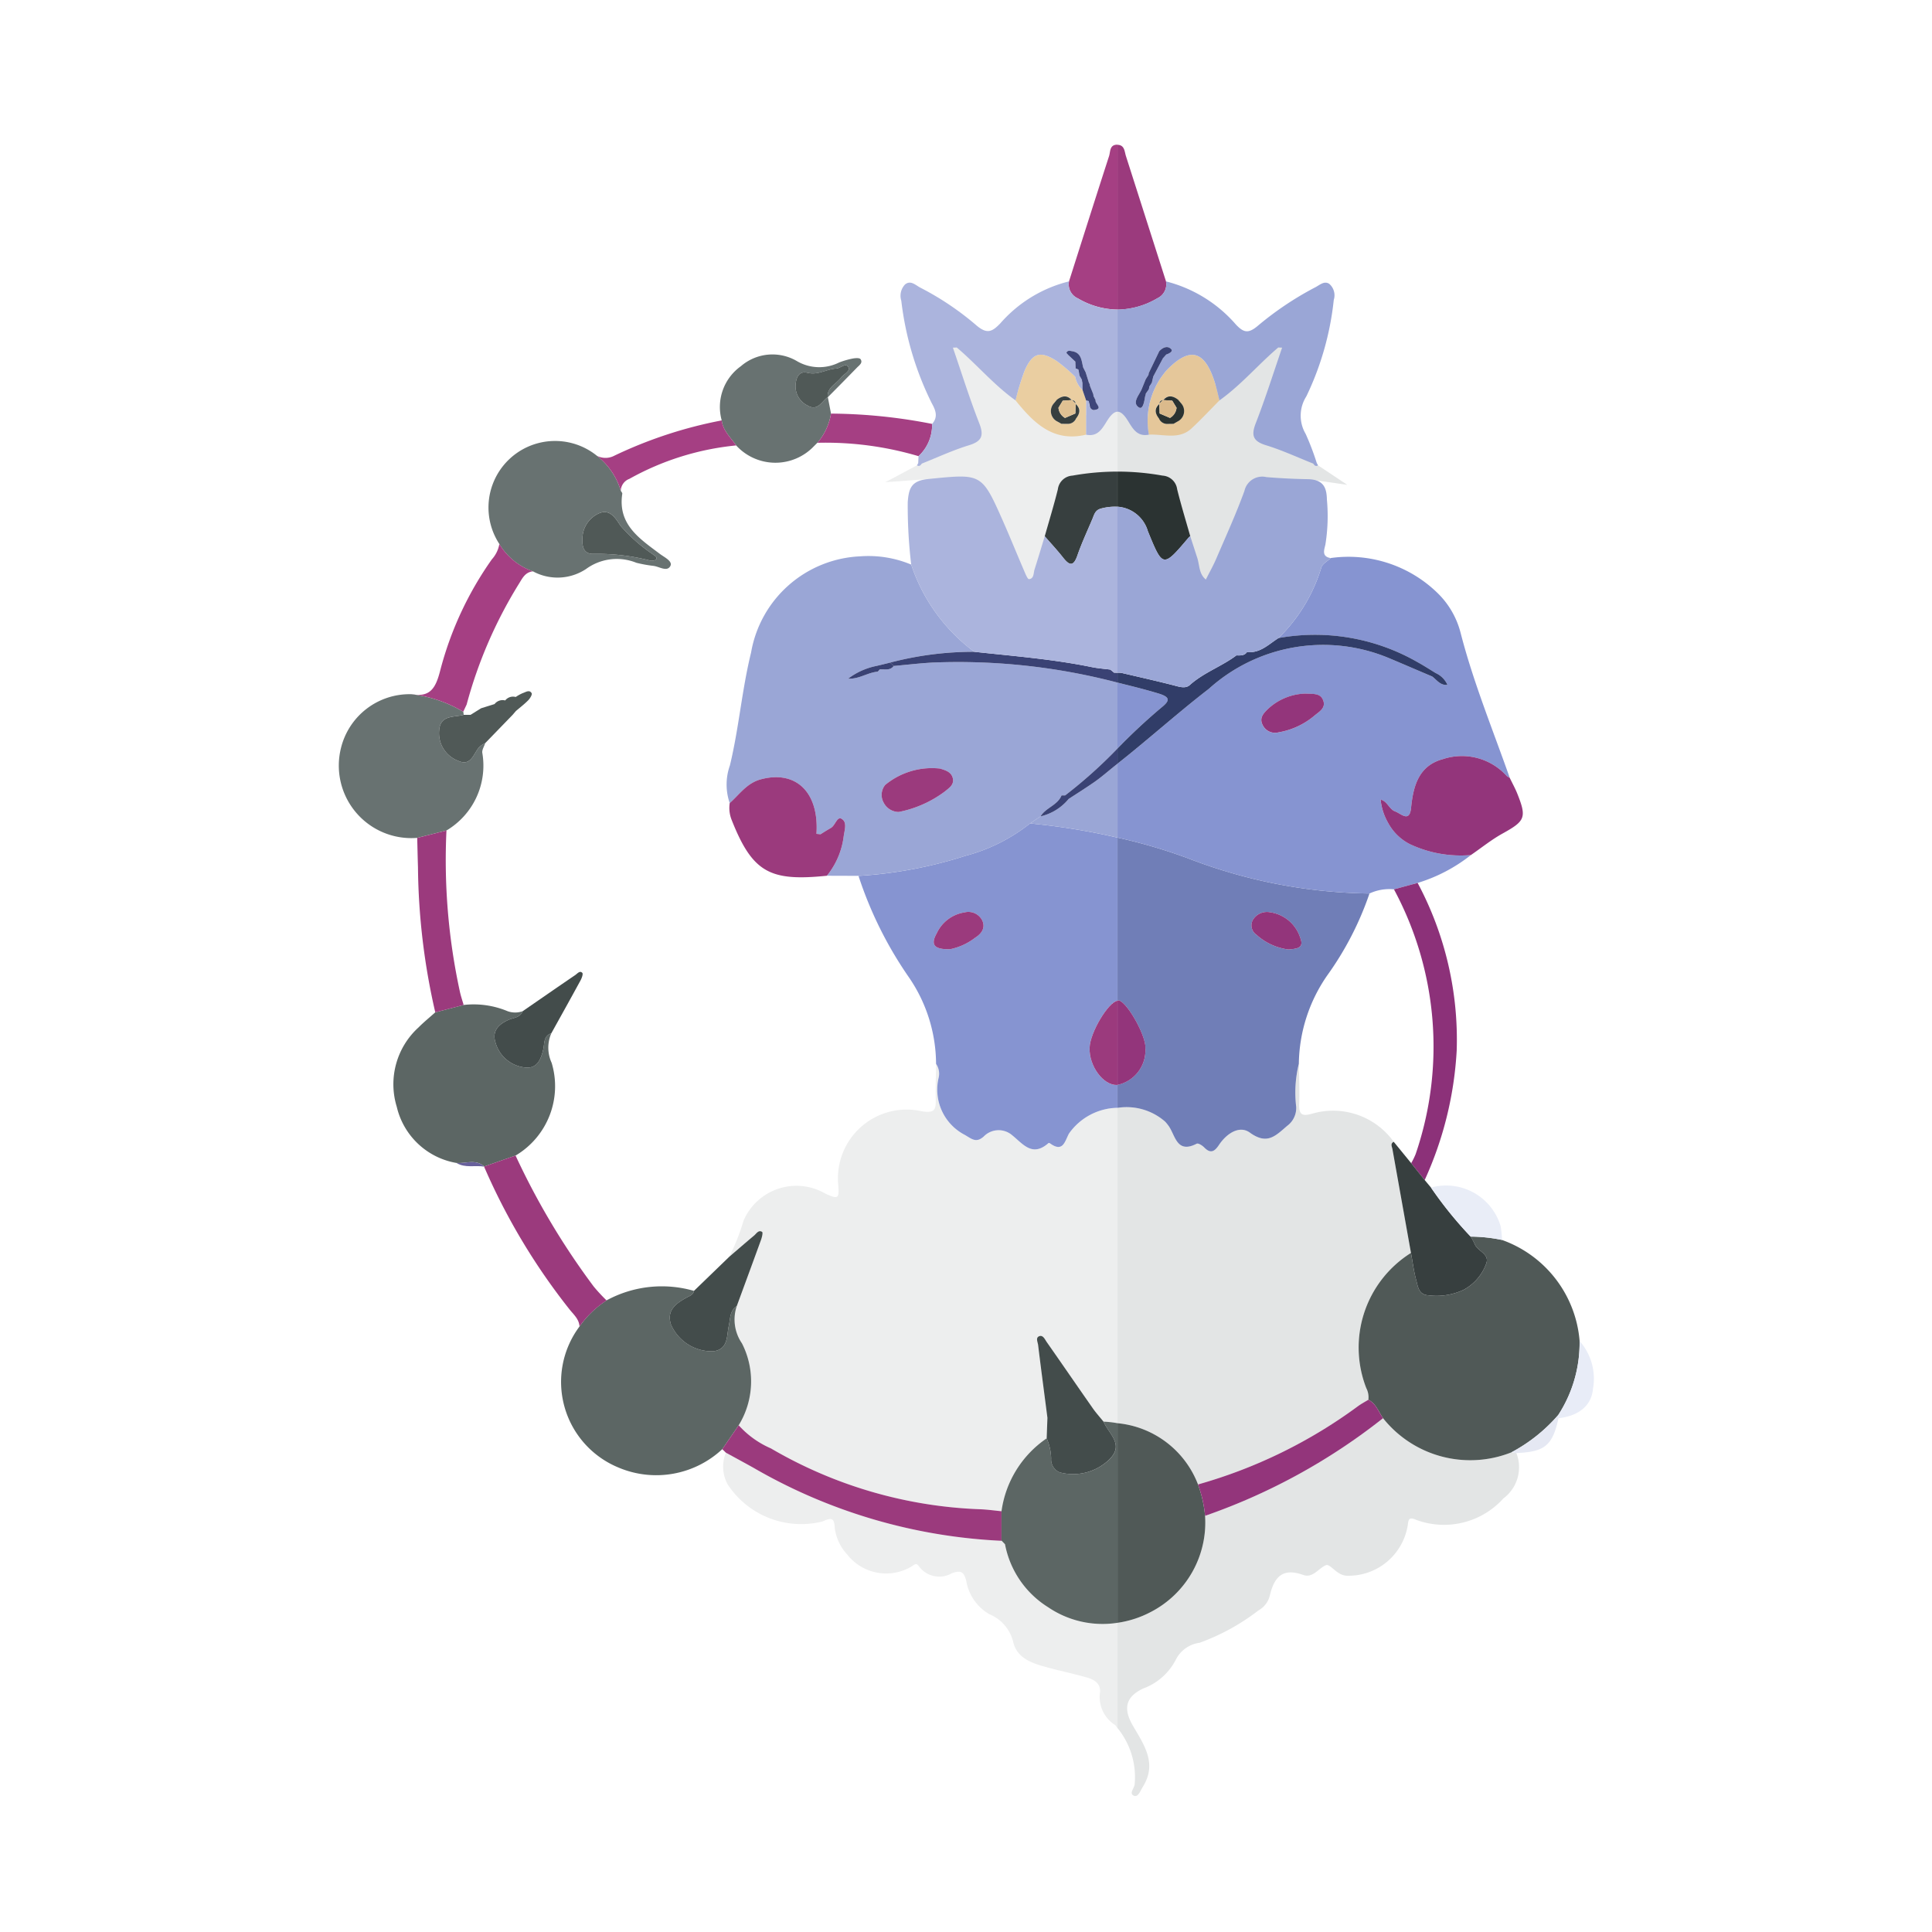 <svg xmlns="http://www.w3.org/2000/svg" width="100%" height="100%" viewBox="-2.72 -2.72 37.44 37.44"><path fill="#edeeee" d="M18.87 4.939l-.923.658-2.363-1.905.382 1.981-.916.625-.614.327.829-.062 1.977 2.298 1.694.091V4.987l-.066-.048z"/><path fill="#e3e5e5" d="M22.777 6.588l.612.088-.567-.378-.896-1.004.34-1.475-2.627 1.676-.703-.508v3.965l1.8.096 2.041-2.46z"/><path fill="#e9edf8" d="M17.564 25.152l-.001.004.001-.004z"/><path fill="#edeeee" d="M17.995 19.248c-.08.152-.115.371-.365.19-.008-.006-.027-.012-.031-.007-.324.286-.501.005-.725-.17a.402.402 0 00-.53.044c-.146.126-.223.053-.365-.03a.988.988 0 01-.507-1.118.336.336 0 00-.051-.26c-.003.225-.013.45-.007.675.005.203-.012.29-.28.241a1.332 1.332 0 00-1.611 1.415c.022.275.01.303-.25.182a1.115 1.115 0 00-1.583.523 4.166 4.166 0 01-.278.702c.16-.137.318-.275.48-.41.046-.038.087-.117.157-.072.019.013-.003.104-.021.154-.155.428-.313.855-.47 1.283a.814.814 0 00.1.722 1.622 1.622 0 01-.063 1.588 1.805 1.805 0 00.624.448 8.636 8.636 0 004.067 1.18c.134.006.268.025.402.038a2.046 2.046 0 01.875-1.414l.016-.396c-.061-.469-.124-.938-.18-1.407-.008-.059-.056-.148.023-.176.073-.025.108.066.145.118.297.425.59.853.888 1.278.064.091.14.174.21.262a1.951 1.951 0 01.27.03v-6.112a1.173 1.173 0 00-.94.499z"/><path fill="#e3e5e5" d="M20.496 26.047a9.61 9.61 0 003.103-1.52c.063-.044.132-.08.198-.121a.378.378 0 00-.04-.227 2.165 2.165 0 01.866-2.62l-.36-2.009c-.008-.05-.045-.107.026-.143a1.447 1.447 0 00-1.578-.546c-.2.058-.261.019-.254-.188.01-.258-.003-.518-.006-.778a2.326 2.326 0 00-.052.836.43.43 0 01-.175.367c-.226.193-.387.375-.723.131-.205-.15-.455.022-.598.238-.087.13-.163.175-.288.048-.037-.038-.116-.087-.145-.072-.39.202-.411-.162-.547-.349a.863.863 0 00-.064-.078 1.133 1.133 0 00-.923-.267v6.111a1.86 1.86 0 011.56 1.187z"/><path fill="#8694d1" d="M18.926 18.306c-.268.007-.544-.369-.531-.722.01-.298.365-.887.54-.91v-3.162a13.082 13.082 0 00-1.693-.275 3.408 3.408 0 01-1.25.627 8.48 8.48 0 01-2.075.39 7.566 7.566 0 00.973 1.96 2.987 2.987 0 01.53 1.683.336.336 0 01.052.26.988.988 0 00.507 1.117c.142.084.22.157.364.031a.402.402 0 01.53-.043c.225.174.402.455.726.169.005-.005.023.001.031.007.25.181.284-.038.365-.19a1.173 1.173 0 01.94-.5v-.445zm-2.75-2.853a1.186 1.186 0 01-.487.222c-.306.006-.38-.086-.257-.307a.713.713 0 01.54-.407.301.301 0 01.342.154c.072.154-.023.266-.138.338z"/><path fill="#707eb7" d="M19.859 19.016a.863.863 0 01.064.078c.136.187.156.551.547.35.03-.016.108.033.145.071.125.128.201.082.288-.048.143-.216.393-.387.598-.238.336.244.497.062.723-.131a.43.43 0 00.175-.367 2.328 2.328 0 01.051-.836 3.066 3.066 0 01.55-1.712 6.077 6.077 0 00.819-1.588 10.056 10.056 0 01-3.501-.676 10.29 10.29 0 00-1.382-.407v3.162l.013-.008c.147.001.511.621.527.898v.034a.682.682 0 01-.54.705v.446a1.133 1.133 0 01.923.267zm1.708-3.922a.318.318 0 01.322-.136.718.718 0 01.587.493c.086.211-.075.214-.227.229a1.138 1.138 0 01-.62-.285.218.218 0 01-.062-.3z"/><path fill="#6fbbe0" d="M17.43 13.129l.015-.03z"/><path fill="#9aa6d6" d="M18.466 12.45c-.156.108-.318.209-.477.313a.995.995 0 01-.544.336l-.016.03.016-.03-.203.138a12.97 12.97 0 011.694.275v-1.433c-.157.123-.305.258-.47.371z"/><path fill="#8694d1" d="M23.819 14.595a.915.915 0 01.474-.081l.46-.124a3.133 3.133 0 001.031-.54 2.312 2.312 0 01-1.18-.211.987.987 0 01-.427-.42 1.12 1.12 0 01-.143-.443c.132.03.165.186.283.229.113.04.28.223.308-.069.042-.427.15-.82.617-.945a1.168 1.168 0 011.237.327.23.23 0 00.058.035c-.327-.93-.703-1.844-.95-2.801a1.645 1.645 0 00-.447-.778 2.472 2.472 0 00-2.071-.68c-.064.062-.165.113-.184.186a3.197 3.197 0 01-.83 1.366 3.994 3.994 0 012.7.468c.118.065.231.14.347.209a.454.454 0 01.228.228c-.137.017-.205-.093-.296-.16-.278-.12-.555-.239-.834-.356a3.305 3.305 0 00-3.493.593c-.604.466-1.17.98-1.771 1.451v1.433a10.286 10.286 0 011.382.407 10.056 10.056 0 003.5.676zM21.84 11.03a1.108 1.108 0 01.73-.308c.155.008.298-.013.352.132.055.15-.08.22-.171.296a1.46 1.46 0 01-.695.323.266.266 0 01-.31-.147c-.064-.129.013-.216.094-.296z"/><path fill="#9aa6d6" d="M15.37 10.12c-.257.012-.514.043-.77.066-.072.096-.178.058-.272.069-.016.014-.03.04-.048.042-.194.02-.362.147-.563.134a1.344 1.344 0 01.544-.245l.27-.066a6.374 6.374 0 011.628-.21 3.469 3.469 0 01-1.221-1.689 2.147 2.147 0 00-.987-.16 2.248 2.248 0 00-2.116 1.865c-.178.72-.235 1.463-.41 2.186a1.106 1.106 0 00-.004.731c.19-.168.333-.389.605-.461.681-.18 1.129.253 1.076 1.057l.078.008c.067-.041.133-.083.201-.122.085-.048.119-.225.206-.179.118.064.057.226.043.341a1.51 1.51 0 01-.326.764l.613.002a8.465 8.465 0 002.076-.389 3.408 3.408 0 001.25-.627l.202-.137c.102-.17.329-.213.407-.405h.068a9.196 9.196 0 001.016-.91v-1.277a12.17 12.17 0 00-3.566-.389zm.224 2.495a2.193 2.193 0 01-.897.4.332.332 0 01-.29-.176.306.306 0 01.027-.348 1.425 1.425 0 011.063-.317c.105.033.225.066.25.199.02.12-.077.178-.153.242z"/><path fill="#8694d1" d="M19.725 10.718c-.262-.08-.526-.144-.79-.21v1.277a11.156 11.156 0 01.856-.797c.156-.126.179-.197-.066-.27z"/><path fill="#edeeee" d="M17.59 28.426a1.842 1.842 0 01-.834-1.22l-.067-.071v.004a10.55 10.55 0 01-4.81-1.417q-.266-.147-.532-.291a.716.716 0 00.035.616 1.704 1.704 0 001.835.718c.166-.073.231-.086.24.13a.935.935 0 00.243.512.958.958 0 001.26.22c.055-.04.086-.057.13.009a.488.488 0 00.639.13c.19-.067.231-.006.275.143a.922.922 0 00.444.65.782.782 0 01.469.55c.07.285.327.39.582.462.28.08.567.138.847.218.148.042.28.127.248.31a.64.64 0 00.29.606c.022.02.033.043.052.063v-2.04a1.878 1.878 0 01-1.345-.302z"/><path fill="#e3e5e5" d="M19.256 32.08c.082.032.126-.102.173-.178.282-.454.016-.815-.198-1.186-.19-.329-.134-.555.201-.714a1.16 1.16 0 00.638-.567.604.604 0 01.457-.32 4.213 4.213 0 001.139-.626.453.453 0 00.222-.29c.084-.358.247-.543.648-.398.18.065.29-.121.432-.187.096-.045.215.21.433.202a1.162 1.162 0 001.154-.947c.023-.104-.003-.211.167-.137a1.55 1.55 0 001.693-.415.753.753 0 00.25-.88l-.096-.012a2.16 2.16 0 01-2.487-.662 11.78 11.78 0 01-3.449 1.892 1.952 1.952 0 01-1.055 1.865 1.984 1.984 0 01-.642.208v2.04a1.502 1.502 0 01.333 1.082c0 .08-.121.186-.013.23z"/><path fill="#505957" d="M26.387 21.309a3.053 3.053 0 00-.608-.065 1.27 1.27 0 01.081.148c.055.14.297.185.219.383a.941.941 0 01-.433.499 1.237 1.237 0 01-.692.107c-.184-.012-.196-.17-.229-.293-.047-.172-.07-.352-.102-.528a2.165 2.165 0 00-.866 2.62.38.38 0 01.04.226c.15.075.197.232.285.357a2.16 2.16 0 002.487.662 3.159 3.159 0 00.91-.726 2.561 2.561 0 00.412-1.433 2.274 2.274 0 00-1.504-1.957z"/><path fill="#5c6664" d="M11.558 22.59a.814.814 0 00.1.722 1.622 1.622 0 01-.063 1.588l-.318.463a1.875 1.875 0 01-2.012.356 1.794 1.794 0 01-.755-2.733 1.92 1.92 0 01.524-.506 2.244 2.244 0 011.695-.184c-.015.078-.085.097-.142.129-.204.114-.393.244-.305.52a.863.863 0 00.823.521c.293-.039.255-.3.298-.49.032-.142.015-.292.155-.386zm-5.431-2.773a1.436 1.436 0 01-1.158-1.088 1.488 1.488 0 01.423-1.54c.102-.103.215-.194.323-.291l.55-.143a1.704 1.704 0 01.852.121.435.435 0 00.292 0c-.049.126-.173.124-.274.168-.192.084-.328.218-.251.444a.664.664 0 00.59.48c.223.018.295-.179.335-.358.026-.12.003-.254.155-.306a.7.7 0 00.006.572 1.563 1.563 0 01-.698 1.797l-.611.213.005.002c-.163-.152-.358-.057-.539-.071z"/><path fill="#687271" d="M6.683 11.681c-.02.064-.067.133-.056.191a1.461 1.461 0 01-.695 1.502l-.567.143a1.405 1.405 0 01-1.476-1.746 1.369 1.369 0 011.365-1.038 2.526 2.526 0 011.003.34.333.333 0 01.008.06c-.191.051-.455-.003-.475.305a.572.572 0 00.367.585c.257.117.298-.145.416-.272a.51.51 0 01.11-.07zm.274-3.859a1.29 1.29 0 011.89-1.71 1.353 1.353 0 01.463.677c.01.02.032.042.029.06-.09.597.335.868.727 1.164.085.064.252.142.206.233-.063.124-.216.013-.33 0a2.585 2.585 0 01-.33-.06 1.008 1.008 0 00-.974.12.999.999 0 01-1.028.047 1.226 1.226 0 01-.653-.53zm1.61-.079c-.006.156.042.278.22.27a4.11 4.11 0 011.093.13c.037.008.104-.002.116-.025.026-.05-.035-.069-.067-.098a3.23 3.23 0 01-.624-.551c-.098-.15-.207-.335-.42-.24a.54.54 0 00-.318.514z"/><path fill="#a53f83" d="M18.933.084c-.152-.002-.133.133-.16.219-.262.809-.519 1.62-.777 2.43a.297.297 0 00.174.33 1.545 1.545 0 00.766.216V.086z"/><path fill="#9b3a7d" d="M19.702 3.063a.298.298 0 00.174-.33l-.777-2.43c-.028-.088-.024-.212-.163-.217V3.28a1.548 1.548 0 00.766-.216z"/><path fill="#93357b" d="M26.537 12.353a.232.232 0 01-.058-.035 1.168 1.168 0 00-1.237-.327c-.468.126-.575.518-.617.945-.029.292-.195.11-.308.069-.118-.043-.15-.198-.282-.229a1.119 1.119 0 00.142.444.987.987 0 00.426.419 2.312 2.312 0 001.181.211c.203-.139.396-.296.61-.415.443-.245.476-.31.288-.779-.042-.104-.097-.202-.145-.303z"/><path fill="#687271" d="M13.322 4.974l.062.32a1.15 1.15 0 01-.264.567h-.001l-.066.066a1.03 1.03 0 01-1.507-.015c-.105-.155-.256-.283-.28-.485a.971.971 0 01.371-1.05.936.936 0 011.08-.103.856.856 0 00.825.03 1.6 1.6 0 01.258-.075c.052-.01.136-.017.156.011.05.07-.024.118-.069.164q-.282.29-.567.576c-.017-.193.163-.255.252-.377.052-.07.19-.127.151-.203-.051-.102-.154.018-.237.022-.187.01-.353.134-.559.082-.149-.038-.215.07-.228.22a.413.413 0 00.233.416c.194.114.272-.08.39-.166z"/><path fill="#373f3f" d="M18.063 6.497a.303.303 0 00-.283.266c-.076.305-.168.606-.254.91.117.134.24.266.35.406.122.155.204.195.283-.036.084-.243.194-.477.294-.715.033-.081.052-.163.162-.193a1.026 1.026 0 01.32-.035v-.681a4.967 4.967 0 00-.872.078z"/><path fill="#2b3332" d="M19.525 7.575c.291.711.291.711.794.117a.148.148 0 01.027-.02c-.086-.303-.178-.604-.254-.91a.303.303 0 00-.283-.265 4.94 4.94 0 00-.873-.078v.68a.66.66 0 01.589.476z"/><path fill="#9b3a7d" d="M11.277 25.363l.318-.463a1.801 1.801 0 00.624.448 8.639 8.639 0 004.067 1.18c.135.006.268.025.402.038v.573a10.55 10.55 0 01-4.81-1.417c-.176-.098-.354-.194-.531-.291z"/><path fill="#8c3179" d="M24.293 14.514a6.436 6.436 0 01.421 5.13 1.34 1.34 0 01-.087.177l.262.327a6.964 6.964 0 00.62-2.508 6.445 6.445 0 00-.757-3.25l-.459.124z"/><path fill="#373f3f" d="M25.86 21.392a1.27 1.27 0 00-.08-.148 7.654 7.654 0 01-.769-.95l-.122-.146-.262-.327-.338-.414c-.071.036-.034.093-.025.143l.359 2.01c.033.176.055.356.102.528.033.123.045.28.23.293a1.237 1.237 0 00.69-.107.941.941 0 00.434-.5c.078-.197-.164-.242-.219-.382z"/><path fill="#9b3a7d" d="M6.66 19.886l.611-.213a14.237 14.237 0 001.514 2.538 3.343 3.343 0 00.25.27 1.92 1.92 0 00-.525.505c-.008-.148-.12-.236-.2-.34a12.317 12.317 0 01-1.65-2.76z"/><path fill="#a53f83" d="M6.957 7.822a1.226 1.226 0 00.653.53c-.162.015-.214.15-.286.261a8.733 8.733 0 00-1.001 2.32l-.066.14a2.525 2.525 0 00-1.003-.34c.369.068.472-.13.556-.456a6.606 6.606 0 011.002-2.158.593.593 0 00.145-.297z"/><path fill="#9b3a7d" d="M5.365 13.517l.567-.143a12 12 0 00.26 3.123c.019.087.048.172.073.258l-.55.143a12.993 12.993 0 01-.335-2.807c-.006-.191-.01-.382-.015-.574z"/><path fill="#434c4b" d="M11.558 22.59c-.14.094-.123.244-.155.385-.043.19-.005.452-.298.491a.863.863 0 01-.823-.52c-.088-.277.1-.407.305-.521.057-.032.127-.051.142-.13l.683-.66c.16-.137.318-.275.48-.41.046-.038.087-.117.157-.072.019.013-.003.104-.021.154-.155.428-.313.855-.47 1.283zm-3.594-5.286c-.152.052-.129.187-.155.306-.04.18-.112.376-.334.358a.664.664 0 01-.591-.48c-.077-.226.06-.36.251-.444.1-.044.225-.042.274-.168.34-.234.678-.469 1.018-.7.04-.027.09-.094.137-.043.02.021-.01.103-.035.148-.186.342-.376.682-.565 1.023z"/><path fill="#e5c79a" d="M19.893 4.45a1.487 1.487 0 00-.349 1.253c.28-.015.584.106.828-.122.187-.174.36-.36.54-.542-.034-.13-.06-.263-.104-.39-.197-.586-.481-.645-.915-.2zm.21.998l-.081.045-.132.002a.172.172 0 01-.151-.106c-.077-.098-.098-.194.01-.285a.064.064 0 01.07-.068c.092-.114.19-.085.29-.011l.059.07a.226.226 0 01-.066.353z"/><path fill="#eacea1" d="M18.33 5.043l-.002.66c-.638.153-1.016-.228-1.368-.664a4.945 4.945 0 01.175-.574c.153-.35.306-.394.626-.187a3.387 3.387 0 01.355.302.479.479 0 00.143.259zm-.208.06a.064.064 0 00-.069-.067c-.093-.114-.19-.085-.29-.011l-.059.07a.225.225 0 00.065.353l.081.045.132.001a.171.171 0 00.151-.105c.077-.098.098-.194-.011-.285z"/><path fill="#a53f83" d="M11.267 5.427c.023.202.174.33.279.485a5.29 5.29 0 00-2.07.648.255.255 0 00-.166.229 1.353 1.353 0 00-.462-.676.362.362 0 00.316.008 8.506 8.506 0 012.103-.694zm1.853.434a1.15 1.15 0 00.264-.566 10.41 10.41 0 011.959.2.82.82 0 01-.263.625 6.317 6.317 0 00-1.96-.259z"/><path fill="#e9edf7" d="M25.011 20.294a7.654 7.654 0 00.768.95 3.053 3.053 0 01.608.065 1.779 1.779 0 00-.026-.265 1.101 1.101 0 00-1.35-.75z"/><path fill="#e8ecf7" d="M27.478 24.699a.403.403 0 00.004.064c.393-.042.64-.246.668-.568a1.104 1.104 0 00-.26-.929 2.561 2.561 0 01-.412 1.433z"/><path fill="#e5e8f3" d="M26.57 25.425l.096.013c.55-.021.701-.146.816-.675a.403.403 0 01-.004-.064 3.16 3.16 0 01-.909.726z"/><path fill="#68609b" d="M6.127 19.817c.181.014.376-.081.539.071-.179-.031-.37.033-.539-.071z"/><path fill="#68619b" d="M13.053 5.927l.066-.065z"/><path fill="#5c6664" d="M18.665 24.83c.015.03.03.06.047.09.124.204.324.39.065.644a1.01 1.01 0 01-.96.249.27.27 0 01-.167-.27 1.055 1.055 0 00-.086-.39 2.044 2.044 0 00-.876 1.413v.573-.004l.068.071a1.842 1.842 0 00.835 1.22 1.878 1.878 0 001.345.302V24.86a1.951 1.951 0 00-.271-.03z"/><path fill="#505957" d="M20.633 26.655a2.438 2.438 0 00-.137-.608 1.86 1.86 0 00-1.56-1.187v3.868a1.984 1.984 0 00.642-.208 1.952 1.952 0 001.055-1.865z"/><path fill="#93357b" d="M23.797 24.406c-.066.04-.135.077-.198.122a9.61 9.61 0 01-3.103 1.519 2.438 2.438 0 01.137.608 11.782 11.782 0 003.449-1.892c-.088-.125-.135-.282-.285-.357z"/><path fill="#434c4b" d="M18.712 24.92c-.017-.03-.032-.06-.047-.09-.07-.087-.146-.17-.21-.262-.297-.424-.59-.852-.888-1.277-.037-.052-.072-.143-.145-.118-.08.028-.03.117-.024.176.057.47.12.938.18 1.407l-.015.4.001-.002a1.045 1.045 0 01.086.389.27.27 0 00.166.27 1.01 1.01 0 00.96-.249c.26-.255.06-.44-.064-.645z"/><path fill="#9b3a7d" d="M18.395 17.584c-.013.353.263.729.53.722l.01-.003v-1.629c-.175.023-.53.612-.54.91z"/><path fill="#93357b" d="M19.477 17.598v-.034c-.017-.277-.38-.897-.528-.898l-.013.008v1.63a.683.683 0 00.54-.706zm2.412-2.64a.318.318 0 00-.322.136.218.218 0 00.061.3 1.138 1.138 0 00.621.286c.152-.015.313-.018.227-.23a.718.718 0 00-.587-.492z"/><path fill="#9b3a7d" d="M15.69 15.675c-.307.006-.382-.086-.258-.307a.713.713 0 01.54-.407.301.301 0 01.342.154c.072.154-.023.266-.138.338a1.183 1.183 0 01-.486.222z"/><path fill="#93357b" d="M21.841 11.029c-.081.08-.158.167-.094.296a.266.266 0 00.31.147 1.46 1.46 0 00.695-.323c.09-.076.226-.146.17-.296-.053-.145-.196-.124-.351-.132a1.108 1.108 0 00-.73.308z"/><path fill="#5da5cf" d="M17.445 13.1l-.016.029z"/><path fill="#9b3a7d" d="M14.697 13.015a.331.331 0 01-.29-.176.306.306 0 01.027-.348 1.424 1.424 0 011.063-.317c.105.033.225.065.25.199.02.12-.077.178-.153.242a2.191 2.191 0 01-.897.4z"/><path fill="#3a4274" d="M17.92 12.694h-.068c-.079.193-.305.236-.407.406a.996.996 0 00.544-.337c.16-.104.32-.205.477-.313.165-.113.313-.248.47-.37v-.295a9.186 9.186 0 01-1.016.91z"/><path fill="#313d68" d="M25.102 10.323c-.116-.07-.229-.144-.347-.209a3.995 3.995 0 00-2.7-.469c-.19.12-.355.298-.61.271-.051.076-.13.065-.205.065-.287.215-.633.332-.904.575-.086.077-.212.03-.324.002-.335-.086-.672-.161-1.009-.24l-.067-.001v.191c.263.066.527.13.79.21.244.073.22.144.065.27a11.22 11.22 0 00-.855.797v.294c.6-.472 1.167-.985 1.77-1.45a3.306 3.306 0 013.494-.594c.279.117.556.237.834.355.091.068.159.178.296.161a.454.454 0 00-.228-.228z"/><path fill="#3a4274" d="M18.87 10.316l-.073-.06c-.12-.016-.243-.024-.362-.049-.751-.154-1.515-.213-2.276-.296a6.37 6.37 0 00-1.628.209l.068.066c.257-.023.514-.054.771-.067a12.174 12.174 0 013.566.389v-.191z"/><path fill="#3a4274" d="M14.26 10.186a1.346 1.346 0 00-.543.245c.201.014.37-.114.563-.134.018-.002.032-.028.048-.043.094-.01.2.028.271-.068l-.068-.066-.27.066z"/><path fill="#9b3a7d" d="M13.587 13.146c-.087-.046-.12.13-.206.179-.068.039-.134.08-.2.122l-.079-.008c.053-.804-.395-1.238-1.076-1.057-.273.072-.415.293-.605.461a.624.624 0 00.04.332c.404 1.019.745 1.188 1.843 1.076a1.51 1.51 0 00.326-.764c.014-.115.075-.277-.043-.34z"/><path fill="#68609b" d="M16.689 27.135l.067.071z"/><path fill="#abb4dd" d="M18.615 7.136c-.11.029-.129.11-.162.192-.1.238-.21.472-.294.715-.08.23-.161.191-.282.036-.111-.14-.234-.272-.351-.407-.066.216-.13.431-.198.645-.022.07-.008.178-.108.186-.026.002-.068-.101-.093-.16-.138-.321-.269-.645-.41-.964-.416-.94-.415-.918-1.452-.816-.333.033-.374.192-.394.447a9.593 9.593 0 00.067 1.211 3.469 3.469 0 001.221 1.69c.761.083 1.525.142 2.276.297.12.024.241.032.362.048l.073.06h.066V7.1a1.026 1.026 0 00-.321.036z"/><path fill="#9aa6d6" d="M22.964 7.837a3.467 3.467 0 00.03-.874c-.005-.23-.063-.389-.366-.397a12.224 12.224 0 01-.806-.04.353.353 0 00-.426.267c-.161.443-.357.873-.543 1.306-.06.14-.136.275-.205.412-.136-.11-.12-.278-.167-.422l-.135-.417a.147.147 0 00-.027.02c-.503.594-.503.594-.794-.117a.66.66 0 00-.59-.475v3.217h.068c.337.08.674.155 1.01.24.111.03.237.076.323-.001.27-.243.617-.36.903-.575.076 0 .155.01.206-.065.255.027.42-.15.61-.27a3.195 3.195 0 00.83-1.366c.019-.073.12-.124.184-.185-.178-.028-.13-.152-.105-.258z"/><path fill="#6fbbe0" d="M18.87 10.316l-.073-.06z"/><path fill="#81c9ec" d="M15.703 3.938c.079-.037.089.035.118.076-.03-.041-.04-.113-.118-.076z"/><path fill="#abb4dd" d="M18.17 3.063a.297.297 0 01-.174-.33 2.593 2.593 0 00-1.33.812c-.157.163-.255.216-.46.044a5.561 5.561 0 00-1.086-.732c-.093-.046-.19-.156-.302-.064a.318.318 0 00-.072.315 6.031 6.031 0 00.59 1.985c.075.135.128.266.007.402a.821.821 0 01-.263.625l-.006.135-.024.043c.045.028.07 0 .093-.034.303-.12.6-.259.91-.354.254-.077.299-.186.203-.43-.188-.481-.342-.975-.51-1.463l.075-.003c-.03-.041-.04-.113-.118-.076.079-.037.089.035.118.076.39.33.72.727 1.139 1.025a4.966 4.966 0 01.175-.574c.153-.35.306-.394.626-.187a3.375 3.375 0 01.355.303.478.478 0 00.143.258l-.001-.143a.16.16 0 01-.01-.055L18.2 4.56l-.02-.113a.161.161 0 00-.055-.025l-.006-.133-.139-.13c-.012-.015-.037-.037-.033-.044.023-.05.067-.035.108-.028.182.029.183.181.215.313l.05.096.062.202a.103.103 0 01.019.058l.058.145a.118.118 0 01.011.054l.042.083c-.02.062.168.174-.046.189a.107.107 0 01-.073-.123.101.101 0 01-.012-.05.171.171 0 00-.052-.01l-.001.66c.251.05.328-.156.432-.308.062-.09.119-.137.176-.137V3.28a1.545 1.545 0 01-.766-.216z"/><path fill="#9aa6d6" d="M19.112 5.395c.104.153.18.358.432.308a1.487 1.487 0 01.35-1.254c.433-.445.717-.386.914.2.043.127.07.26.104.39.419-.298.75-.694 1.139-1.025l.075.003c-.168.488-.323.982-.51 1.462-.096.245-.051.354.203.431.31.095.607.234.91.354.023.034.048.062.093.034l-.024-.043a5.039 5.039 0 00-.216-.567.694.694 0 01.013-.726 5.675 5.675 0 00.532-1.87.293.293 0 00-.086-.31c-.099-.068-.19.025-.277.068a6.172 6.172 0 00-1.12.753c-.177.145-.266.12-.41-.03a2.655 2.655 0 00-1.358-.84.298.298 0 01-.174.33 1.548 1.548 0 01-.766.216v1.979c.056 0 .113.045.176.137zm3.057-1.457l-.021.04zm-2.766.887l.08-.197.054-.083a.112.112 0 01.012-.05l.197-.41c.068-.073.16-.114.23-.038.04.043-.04.086-.095.103l-.064.072-.188.356-.028.119-.05.077a.151.151 0 01-.01.056l-.056.076a.22.22 0 01-.014.056c-.015.092-.04.266-.122.212-.136-.09.005-.233.054-.349z"/><path fill="#3a4274" d="M19.746 4.084l-.197.41a.112.112 0 00-.012.05l-.054.084-.08.197c-.05.116-.19.259-.054.349.081.054.107-.12.122-.212a.22.22 0 00.014-.056l.055-.076a.151.151 0 00.011-.056l.05-.077.028-.12.188-.355.064-.072c.055-.017.135-.06.096-.103-.07-.076-.163-.035-.23.037z"/><path fill="#505957" d="M8.567 7.743a.54.54 0 01.317-.513c.214-.096.323.09.421.239a3.23 3.23 0 00.624.551c.032.029.093.048.067.098-.012.023-.08.033-.116.025a4.11 4.11 0 00-1.093-.13c-.178.008-.226-.114-.22-.27zm4.755-2.769c-.118.086-.196.28-.39.166a.413.413 0 01-.233-.416c.013-.15.079-.258.228-.22.206.052.372-.073.56-.082.082-.004.185-.124.236-.022.039.076-.099.132-.15.203-.09.122-.27.184-.253.377z"/><path fill="#2b3332" d="M20.11 5.025c-.098-.073-.195-.098-.286.008l.173.012.083.137a.254.254 0 01-.127.197l-.2-.086-.006-.184c-.102.09-.084.184-.008.28a.172.172 0 00.15.106l.133-.002.08-.046a.225.225 0 00.066-.353z"/><path fill="#2b3332" d="M19.747 5.101v.008l.003-.005a.064.064 0 01.068-.068l.006-.003-.008-.001z"/><path fill="#373f3f" d="M18.125 5.11l-.006.183-.2.086a.254.254 0 01-.127-.197l.083-.137.173-.012c-.092-.106-.188-.08-.286-.008l-.058.07a.225.225 0 00.065.353c.027.014.054.03.08.045l.133.001a.171.171 0 00.151-.105c.076-.096.094-.19-.008-.28z"/><path fill="#373f3f" d="M18.122 5.104l.003.005v-.008l-.07-.069h-.007l.005.004a.064.064 0 01.069.068z"/><path fill="#505957" d="M7.412 10.711a.795.795 0 00-.138.076.193.193 0 00-.204.067.197.197 0 00-.206.07l-.26.081-.206.128h-.134c-.19.052-.454-.003-.474.305a.572.572 0 00.367.585c.257.117.298-.145.416-.272a.518.518 0 01.11-.07l.529-.546.062-.072.001-.002c.082-.07.167-.135.242-.211.035-.036.08-.11.066-.136-.042-.075-.115-.021-.171-.003z"/><path fill="#3e4679" d="M18.512 5.037l-.042-.083a.116.116 0 00-.011-.054l-.032-.001.032.001-.058-.145a.102.102 0 00-.019-.058l-.063-.202-.049-.096c-.032-.132-.033-.284-.215-.313-.04-.007-.085-.022-.108.028-.004.007.021.029.033.044l.139.13.006.133a.162.162 0 01.055.024l.02.114.056.002-.056-.002.047.082a.16.16 0 00.01.055l.002.143.07.204a.171.171 0 01.052.01.101.101 0 00.012.05c.007.043 0 .098.073.123.214-.015.026-.127.046-.19z"/><path fill="#dbba8c" d="M19.816 5.032l-.07.07.006.19.201.087a.254.254 0 00.127-.197l-.083-.137-.181-.013z"/><path fill="#e0c193" d="M18.056 5.032l.069.07-.006.19-.2.087a.253.253 0 01-.127-.197l.083-.137z"/></svg>